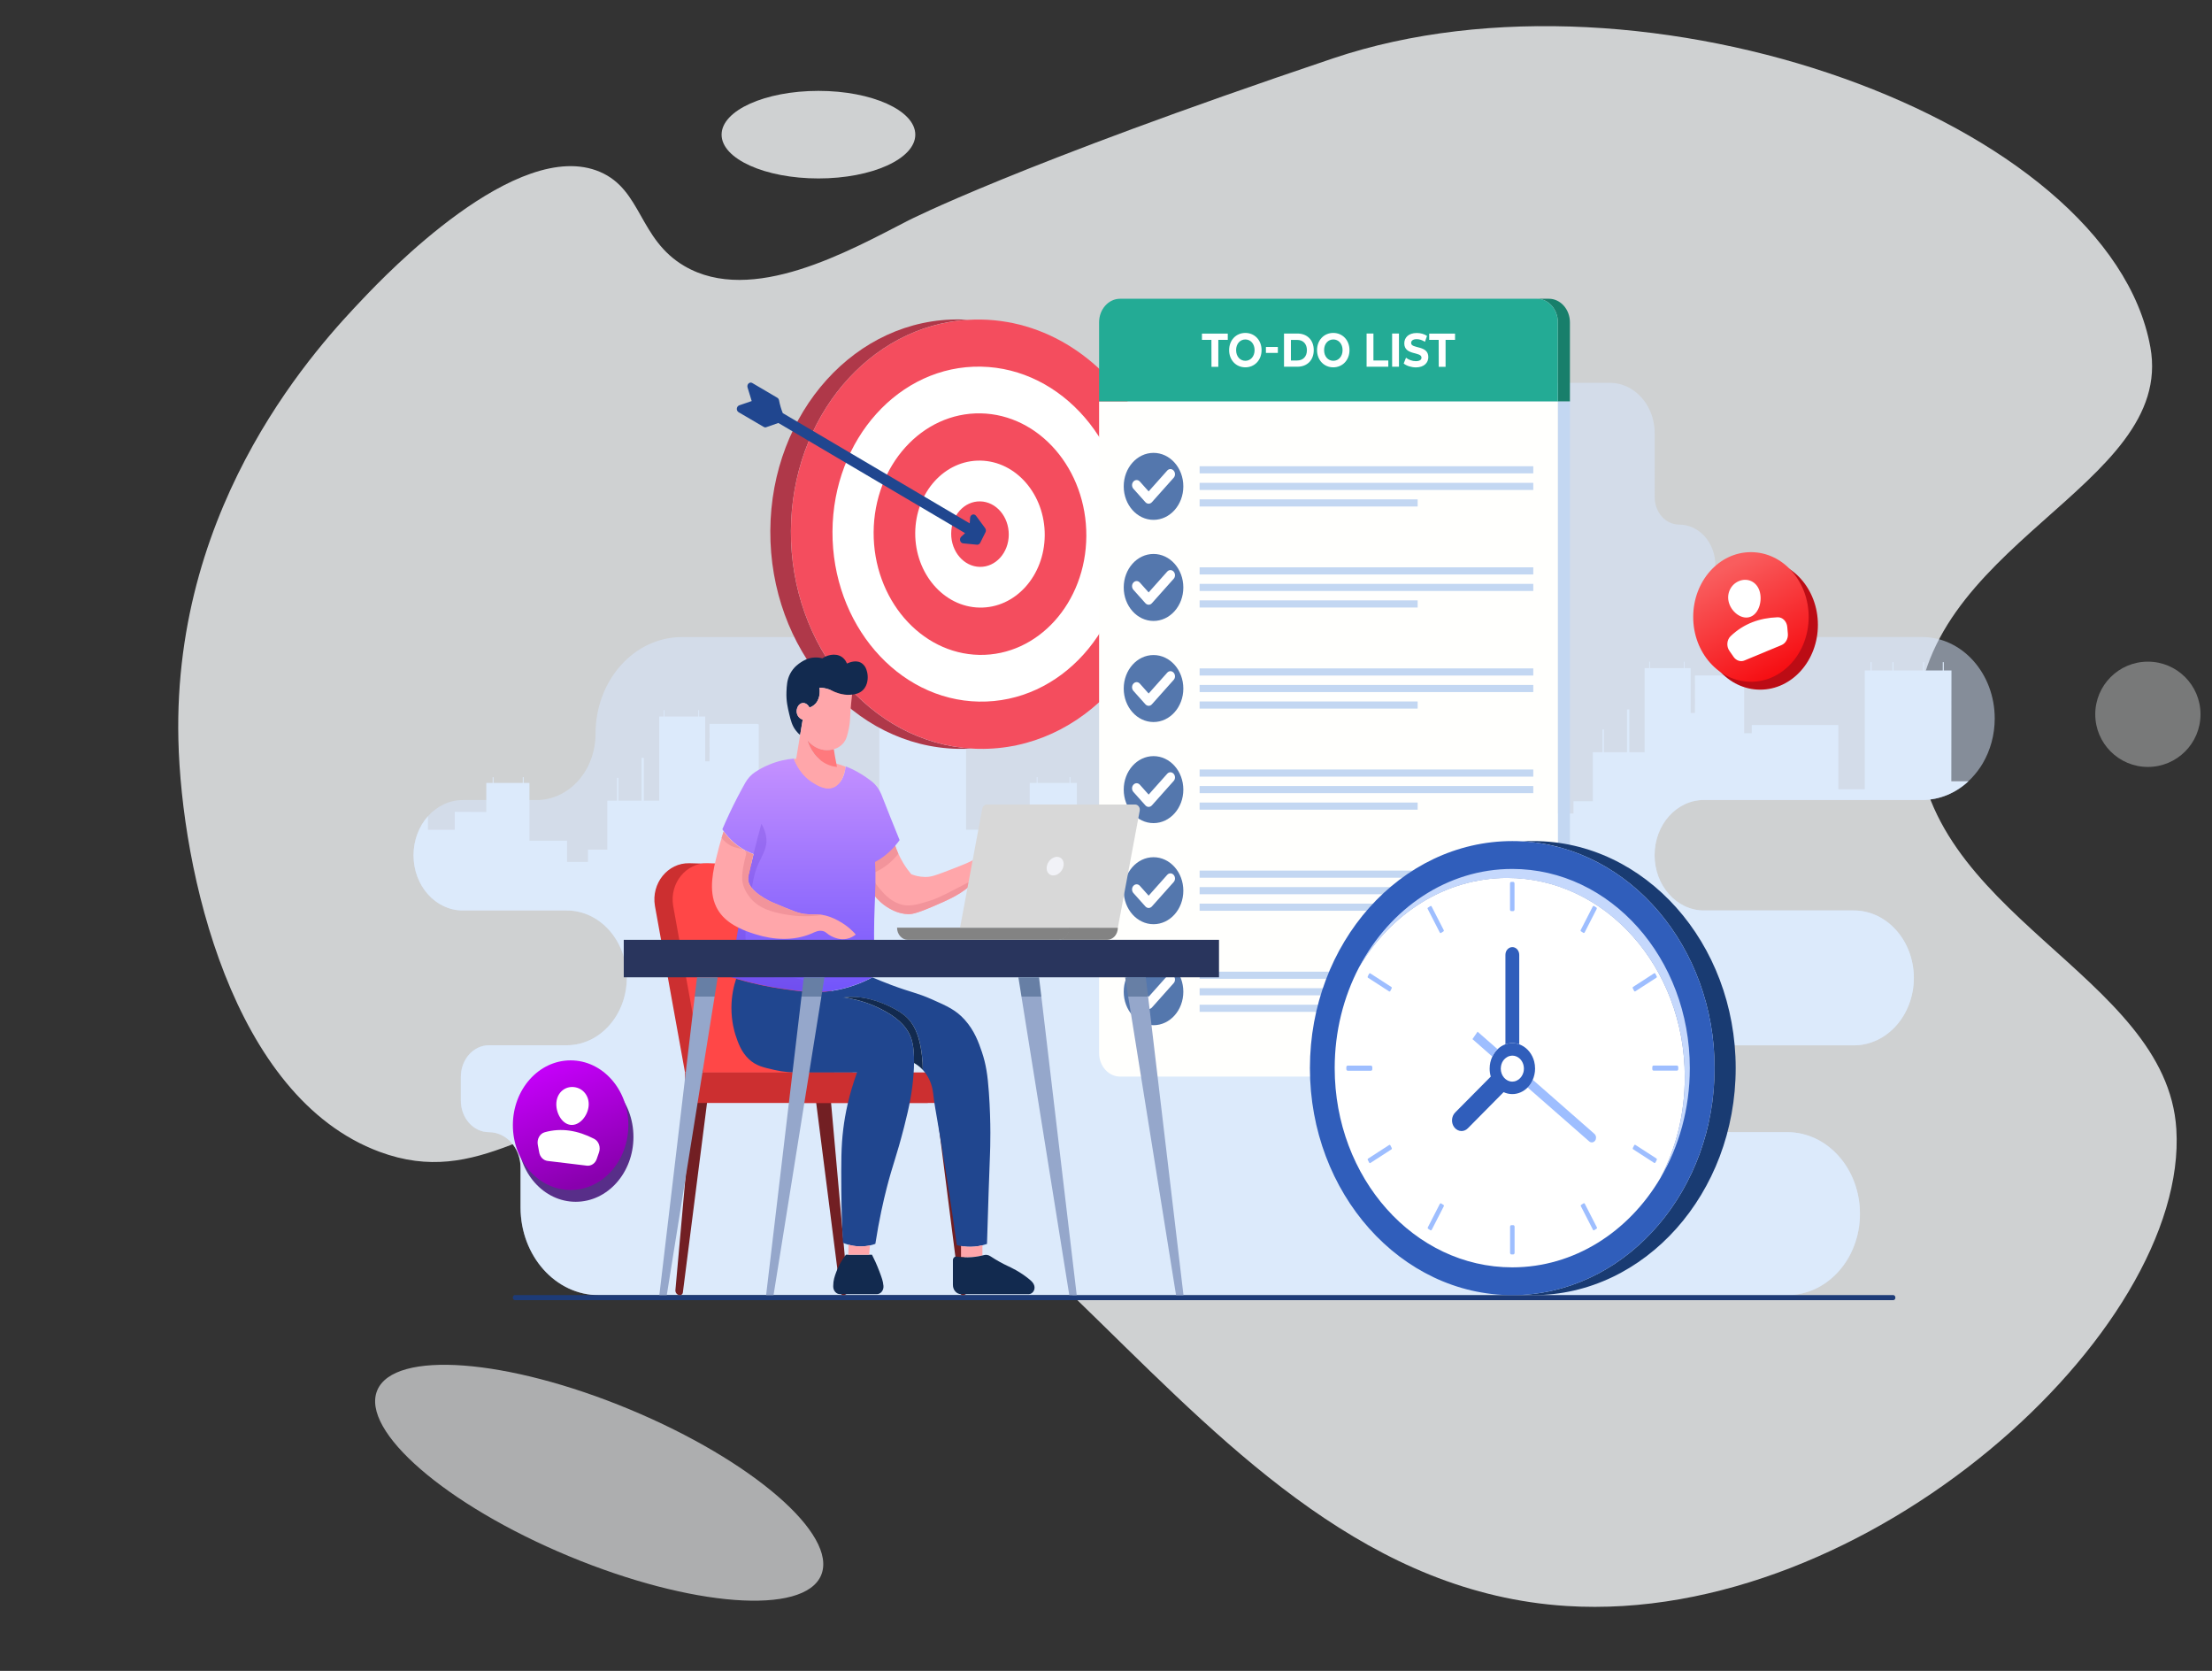 <?xml version="1.0" encoding="utf-8"?>
<!-- Generator: Adobe Illustrator 25.4.1, SVG Export Plug-In . SVG Version: 6.00 Build 0)  -->
<svg version="1.1" id="Layer_1" xmlns="http://www.w3.org/2000/svg" xmlns:xlink="http://www.w3.org/1999/xlink" x="0px" y="0px"
	 viewBox="0 0 2946.2 2224.8" style="enable-background:new 0 0 2946.2 2224.8;" xml:space="preserve">
<rect x="0" y="0" width="2946.2" height="2224.8" fill="#333333" stroke="none"/>
<style type="text/css">
	.st0{fill:#CFD1D2;}
	.st1{display:none;fill:#FFFFFF;}
	.st2{opacity:0.5;fill:#D8E9FF;enable-background:new    ;}
	.st3{fill:#DCEAFB;}
	.st4{fill:#AF3849;}
	.st5{fill:#F44D5E;}
	.st6{fill:#FFFFFF;}
	.st7{fill:#20468F;}
	.st8{fill:#582E89;}
	.st9{fill:url(#SVGID_1_);}
	.st10{fill:#BC0C15;}
	.st11{fill:url(#SVGID_00000083802943560162338850000017849681763996376740_);}
	.st12{fill:#1D3B77;}
	.st13{fill:#187F6B;}
	.st14{fill:#C3D7F2;}
	.st15{fill:#23AB95;}
	.st16{fill:#FFFFFD;}
	.st17{fill:#5477AD;}
	.st18{fill:#721F23;}
	.st19{fill:#CC2F30;}
	.st20{fill:#FF4747;}
	.st21{fill:#122A4F;}
	.st22{fill:#FFA6AA;}
	.st23{fill:#F2949B;}
	.st24{fill:none;stroke:#FF797D;stroke-width:0.949;stroke-miterlimit:10;}
	.st25{fill:none;}
	.st26{fill:url(#SVGID_00000009588897480464036600000016488778037445320080_);}
	.st27{opacity:0.25;fill:#6B3CD3;enable-background:new    ;}
	.st28{fill:#FF797D;}
	.st29{fill:#29355D;}
	.st30{fill:#677FA5;}
	.st31{fill:#95A7CB;}
	.st32{fill:#838383;}
	.st33{fill:#D8D8D8;}
	.st34{fill:#F1F2F7;}
	.st35{fill:#193B72;}
	.st36{fill:#305EBB;}
	.st37{fill:#C5D8FC;}
	.st38{fill:#9EBEFF;}
	.st39{fill:#F47D5F;}
	.st40{display:none;}
	.st41{opacity:0.78;fill:#CFD1D2;}
	.st42{opacity:0.44;fill:#CFD1D2;}
</style>
<g id="Layer_1_00000013884703298843449830000005401790544479370376_">
	<path class="st0" d="M483.8,397.4c28.9-30.4,205.3-215.8,315.4-168.5c55.9,24,51.5,89.6,112.3,125.3c89.9,52.8,219.3-20,298.1-60.5
		c0,0,143-73.6,565.9-216c416-140.1,1033.9,82.5,1088.6,384.5c33.9,186.7-313.8,263.1-311,509.8c2.7,245.2,332.7,324.9,345.6,531.4
		c16.8,268.6-411.2,660.4-812.2,635c-519.4-32.8-735.2-749.5-1209.6-678.2c-161.6,24.3-238.4,122.8-371.5,73.4
		C308.8,1460.7,241.7,1159,237.6,985C230,664.2,428.3,455.8,483.8,397.4z"/>
	<rect x="511.6" y="173.7" class="st1" width="2184.3" height="1781.6"/>
	<g>
		<g>
			<path class="st2" d="M2656.8,956.7c0,22.1-5.9,42.6-16,59.8c-1,1.6-2,3.2-3,4.8c-4.7,7-10.1,13.4-16.1,19
				c-16.8,15.6-38.3,24.9-61.7,24.9h-290.7c-18.1,0-34.5,8.2-46.4,21.5c-11.9,13.3-19.2,31.7-19.2,52c0,40.6,29.4,73.6,65.6,73.6
				h199.6c22.1,0,42.1,10,56.6,26.3c14.5,16.2,23.5,38.7,23.5,63.5c0,49.6-35.8,89.8-80,89.8h-163.6c-14.2,0-27.1,6.5-36.5,16.9
				c-9.4,10.5-15.1,24.9-15.1,40.9c0,31.9,23.1,57.8,51.6,57.8h75c1.4,0,2.8,0,4.1,0.1c0.3,0,0.6,0,0.8,0c1.3,0.1,2.5,0.1,3.8,0.3
				c0.1,0,0.2,0,0.4,0.1c1.4,0.1,2.9,0.3,4.3,0.6c1.5,0.2,2.9,0.5,4.3,0.8h0.1c1.2,0.3,2.4,0.5,3.6,0.9c0.9,0.2,1.8,0.4,2.8,0.8
				c0.7,0.2,1.4,0.4,2.1,0.6c1.6,0.5,3.1,1,4.7,1.6c0.6,0.2,1.3,0.5,1.9,0.8c1.7,0.7,3.4,1.4,5,2.2c1.4,0.6,2.7,1.3,4,2
				c1.3,0.6,2.5,1.3,3.7,2.1c0.6,0.4,1.2,0.7,1.8,1.1c0.7,0.4,1.4,0.9,2.1,1.3c0.4,0.3,0.8,0.5,1.2,0.9c1,0.7,2.1,1.4,3.1,2.2
				c0.2,0.1,0.3,0.2,0.4,0.3c1.1,0.9,2.3,1.8,3.4,2.7c0.3,0.2,0.6,0.5,0.8,0.7c0.9,0.7,1.7,1.5,2.6,2.3c0.5,0.4,1,0.9,1.5,1.4
				c0.5,0.4,0.9,0.9,1.4,1.3c0.6,0.5,1.1,1.1,1.7,1.7c1,1,1.9,2,2.9,3.1c17.5,19.6,28.3,46.8,28.3,76.7c0,1.6,0,3.2-0.1,4.8
				c0,0.3,0,0.5,0,0.8c-0.1,2.7-0.3,5.4-0.6,8.1c0,0.1,0,0.1,0,0.1c-0.1,0.7-0.2,1.3-0.2,2c-0.5,4-1.2,7.9-2.1,11.7
				c-0.1,0.7-0.3,1.3-0.5,2c-0.2,0.9-0.4,1.8-0.7,2.7c-0.2,0.7-0.4,1.4-0.6,2.1c-1.3,4.3-2.8,8.6-4.5,12.7c-0.5,1.2-1.1,2.4-1.6,3.5
				s-1.1,2.3-1.6,3.4c-0.2,0.4-0.4,0.9-0.6,1.2c-0.6,1.1-1.2,2.2-1.8,3.3c0,0,0,0.1,0,0.1c-0.7,1.3-1.5,2.6-2.3,3.8
				c-0.1,0.1-0.2,0.3-0.3,0.4c-1.5,2.4-3.1,4.7-4.8,6.9c-0.9,1.2-1.8,2.3-2.7,3.5c-0.9,1.2-1.9,2.2-2.8,3.3c-1,1.1-2,2.2-3,3.2
				c-4,4.2-8.4,7.9-13,11.3c-0.2,0.1-0.3,0.2-0.5,0.4c-0.9,0.7-1.9,1.3-2.8,1.9c-1.4,0.9-2.8,1.8-4.3,2.7c-1,0.6-2,1.2-3.1,1.8
				c-1.4,0.7-2.8,1.5-4.3,2.2c-1.1,0.5-2.2,1-3.4,1.5c-1.2,0.5-2.3,1-3.5,1.4c-0.5,0.2-1,0.4-1.5,0.5c-2.6,0.9-5.3,1.8-8.1,2.4
				c-1.1,0.3-2.1,0.5-3.2,0.8c0,0-0.1,0-0.2,0c-1.4,0.3-2.9,0.6-4.3,0.8c-1.4,0.2-2.8,0.4-4.3,0.6c-0.1,0-0.3,0-0.5,0.1
				c-1.2,0.1-2.5,0.2-3.8,0.3c-0.3,0-0.6,0-0.8,0c-1.4,0.1-2.8,0.1-4.1,0.1H797.3c-57.5,0-104.1-52.3-104.1-116.8v-53
				c0-13-4.7-24.8-12.3-33.4c-7.6-8.5-18.2-13.8-29.8-13.8c-20.7,0-37.4-18.8-37.4-42v-31.7c0-23.2,16.8-42,37.4-42h103.5
				c22.1,0,42.1-10,56.6-26.3c14.5-16.2,23.5-38.7,23.5-63.4c0-49.6-35.8-89.8-80-89.8H616.4c-18.1,0-34.5-8.2-46.4-21.5
				c-11.9-13.3-19.2-31.7-19.2-52c0-20.3,7.4-38.7,19.2-52c11.9-13.3,28.2-21.5,46.3-21.5h98.2c21.8,0,41.4-9.9,55.7-25.8
				c14.2-16,23-38.1,23-62.5c0-71.1,51.4-128.7,114.8-128.7h367.6c18.4,0,35.1-8.4,47.2-21.9c12.1-13.5,19.5-32.3,19.5-52.9
				c0-41.3-29.9-74.8-66.7-74.8h-134c-23.2,0-44.3-10.6-59.6-27.7c-15.2-17.1-24.7-40.7-24.7-66.8c0-52.2,37.7-94.5,84.3-94.5
				h1002.6c0.7,0,1.4,0,2.1,0.1c11.4,0.4,22.1,4.5,31,11.2c16,12,26.6,32.5,26.6,55.8V662c0,10.1,3.7,19.2,9.5,25.8
				c5.9,6.6,14.1,10.7,23.1,10.7c13.3,0,25.4,6.1,34.1,15.8c8.7,9.8,14.1,23.3,14.1,38.3c0,51.7,36.6,93.8,82.3,95.5
				c0.9,0,1.9,0.1,2.9,0.1h190C2613.5,848.2,2656.8,896.8,2656.8,956.7z"/>
			<path class="st3" d="M2599,1040.3h22.8c-16.8,15.6-38.3,24.9-61.7,24.9h-290.7c-18.1,0-34.5,8.2-46.4,21.5
				c-11.9,13.3-19.2,31.7-19.2,52c0,40.6,29.4,73.6,65.6,73.6h199.6c22.1,0,42.1,10,56.6,26.3c14.5,16.2,23.5,38.7,23.5,63.5
				c0,49.6-35.8,89.8-80,89.8h-163.6c-14.2,0-27.1,6.5-36.4,16.9c-9.4,10.5-15.1,24.9-15.1,40.9c0,31.9,23.1,57.8,51.6,57.8h75
				c26.7,0,50.9,12.1,68.4,31.8c17.5,19.6,28.3,46.8,28.3,76.7c0,59.9-43.3,108.5-96.8,108.5h-1583c-57.5,0-104.1-52.3-104.1-116.8
				v-53c0-13-4.7-24.8-12.3-33.4c-7.6-8.5-18.2-13.8-29.8-13.8c-20.7,0-37.4-18.8-37.4-42v-31.7c0-23.2,16.8-42,37.4-42h103.5
				c22.1,0,42.1-10,56.6-26.3c14.5-16.2,23.5-38.7,23.5-63.4c0-49.6-35.8-89.8-80-89.8H616.4c-18.1,0-34.5-8.2-46.4-21.5
				c-11.9-13.3-19.2-31.7-19.2-52s7.4-38.7,19.2-52v18.1h35.7V1081l42,0.2v-38.7h8.5v-7.6h1.1v7.6h32.5v0h6.5v-7.7h1.1v7.7h7.8v76.9
				h50.1v28.3h27.8v-16.4h25.8v-65.2h12.9v-30.4h1.9v30.4h30.8v-57h3v57H878v-0.8h0v-7.3h0v-6.9h0v-11.4h0v-7.3h0v-11.4h0v-7.3h0
				v-11.4h0v-7.9h0v-11.4h0v-10h0v-11.4h0v-7.6h6.1v-8.5h1v8.5h45v-8.5h1v8.5h8.2v59.7l5.8,0v0h-0.1v-11.4h0.1v-7.9h-0.1v-11.4h0.1
				v-7.8h-0.1v-11.4h0.1v0h54.6v0h9.4c0.5,0.3,1,0.6,1.5,0.9v76.1h10.1v-11H1136v85.5h35.2V957.2h7.7v-11h1.4v11h27.8v-11h1.4v11
				h39.4v-11h1.4v11h24.8v-11h1.4v11h10.2v147.6h38.9V1081l45.9,0.2v-38.7h9.3v-7.6h1.2v7.6h35.4v0h7.1v-7.7h1.2v7.7h8.6v76.9h54.6
				v28.3h30.4v-16.4h28.2V1066h14.1v-30.4h2.1v30.4h33.7v-57h3.3v57h38.4V965.3h105.6v85.5h32.3V892.7h7v-11h1.2v11h25.5v-11h1.3v11
				h36.1v-11h1.3v11h22.7v-11h1.2v11h9.3v147.6h35.7v-23.9l42,0.2V978h8.5v-7.6h1.1v7.6h32.5v0h6.5v-7.7h1.1v7.7h7.8v76.9h50.1v28.3
				h27.8v-16.4h25.8v-65.2h12.9v-30.4h1.9v30.4h30.8v-57h3v57h20.4v-0.8h0v-7.3h0v-6.9h0v-11.4h0v-7.3h0v-11.4h0v-7.3h0v-11.4h0V930
				h0v-11.4h0v-10h0v-11.4h0v-7.6h6.1v-8.5h1v8.5h45.1v-8.5h0.9v8.5h8.2v59.7l5.8,0v0h-0.1v-11.4h0.1V930h-0.1v-11.4h0.1v-7.8h-0.1
				v-11.4h0.1v0h54.6v0h9.4c0.5,0.3,1,0.6,1.5,0.9v76h10.1v-10.9h115.3v85.5h35.2V892.7h7.7v-11h1.4v11h27.8v-11h1.4v11h39.4v-11
				h1.4v11h24.8v-11h1.4v11h10.2L2599,1040.3L2599,1040.3z"/>
		</g>
		<g>
			<path class="st4" d="M1026,706.6c-0.9,157.9,111.1,287.9,250.2,290.5c6.1,0.1,12.1,0,18.1-0.4c-134.8-8-241.8-135.8-240.9-290.1
				c0.9-150.9,104.7-272.7,235.4-280.8c-3.1-0.2-6.2-0.4-9.3-0.4C1140.5,422.8,1026.9,548.7,1026,706.6z"/>
			<g>
				<path class="st5" d="M1053.5,706.6c-0.9,154.3,106.1,282.1,240.9,290.1c3.1,0.2,6.2,0.4,9.3,0.4
					c139.1,2.5,252.6-123.3,253.5-281.2c0.3-46.5-9.3-90.6-26.4-129.7c-2-4.5-4-8.9-6.1-13.2c-43-86.5-124.1-145.8-217.6-147.5
					c-6.1-0.1-12.1,0-18.1,0.4C1158.1,433.9,1054.3,555.7,1053.5,706.6z"/>
				<path class="st6" d="M1108.8,707.6c-0.7,123.1,86.7,224.6,195.1,226.6c108.5,2,197-96.2,197.7-219.4
					c0.7-123.1-86.7-224.6-195.1-226.6C1198.1,486.2,1109.5,584.5,1108.8,707.6z"/>
				<path class="st5" d="M1163.6,708.6c-0.5,88.8,62.5,161.9,140.7,163.4c78.2,1.4,142.1-69.4,142.6-158.2
					c0.5-88.8-62.5-161.9-140.7-163.4C1228,549,1164.2,619.8,1163.6,708.6z"/>
				<path class="st6" d="M1219,709.6c-0.3,54,38,98.6,85.7,99.4c47.6,0.9,86.5-42.2,86.8-96.3s-38-98.6-85.7-99.4
					C1258.2,612.5,1219.4,655.6,1219,709.6z"/>
				<path class="st5" d="M1266.9,710.5c-0.1,24.1,16.9,43.9,38.1,44.3c21.2,0.4,38.5-18.8,38.6-42.9c0.1-24.1-16.9-43.9-38.1-44.3
					C1284.3,667.2,1267,686.4,1266.9,710.5z"/>
			</g>
			<path class="st7" d="M1312.1,703.2l-12.1-16.4c-1.2-1.6-3.1-2.2-4.8-1.6c-1.7,0.6-3,2.3-3.1,4.4l-0.5,7.3l-249-146.8
				c-2.1-5.2-3.8-10.9-5-17.1c-0.3-1.5-1.1-2.7-2.3-3.4L1002,510c-1.6-1-3.6-0.7-5,0.6c-1.4,1.3-1.9,3.5-1.3,5.4l5.5,18l-16.6,5.7
				c-1.7,0.6-3,2.3-3.2,4.3c-0.2,2,0.8,4,2.4,4.9l33.5,19.6c1.2,0.7,2.5,0.8,3.7,0.2l15.7-5.5l248.7,146.7l-5.1,4.7
				c-1.4,1.3-2,3.4-1.4,5.4c0.5,2,2.1,3.3,3.9,3.5l18.5,1.8c0.1,0,0.3,0,0.4,0c1.6,0,3.1-1,3.9-2.6l7-14
				C1313.5,707,1313.3,704.8,1312.1,703.2z"/>
		</g>
		<g>
			<ellipse class="st8" cx="766.8" cy="1513.9" rx="76.9" ry="86.3"/>
			<g>
				<g>
					<g>
						
							<linearGradient id="SVGID_1_" gradientUnits="userSpaceOnUse" x1="724.338" y1="943.967" x2="788.696" y2="782.325" gradientTransform="matrix(1 0 0 -1 0 2352.64)">
							<stop  offset="0" style="stop-color:#C900FF"/>
							<stop  offset="1" style="stop-color:#8900AE"/>
						</linearGradient>
						<ellipse class="st9" cx="760" cy="1498.2" rx="76.9" ry="86.3"/>
						<g>
							<path class="st6" d="M741.1,1467.6c-1.3,13.3,6.9,28.8,18.8,30.2c11.8,1.4,22.8-11.7,24.1-25c1.3-13.3-7.4-23.9-19.3-25.3
								C752.9,1446.1,742.4,1454.3,741.1,1467.6z"/>
							<path class="st6" d="M781.6,1552.1l-52.3-6.3c-5.5-0.7-10-5.2-11.1-11.3l-1.9-10.2c-1.4-7.5,2.7-14.9,9.3-16.7
								c22.1-6.2,44-2.4,65.8,8.8c6.1,3.1,8.9,11.1,6.4,18.1l-3,8.7C792.8,1549.1,787.3,1552.8,781.6,1552.1z"/>
						</g>
					</g>
				</g>
			</g>
		</g>
		<g>
			<ellipse class="st10" cx="2344.4" cy="832" rx="76.9" ry="86.3"/>
			<g>
				<g>
					<g>
						
							<linearGradient id="SVGID_00000101789120784248007400000009767585181230406074_" gradientUnits="userSpaceOnUse" x1="2379.008" y1="1445.951" x2="2296.613" y2="1595.713" gradientTransform="matrix(1 0 0 -1 0 2352.64)">
							<stop  offset="0" style="stop-color:#F6070C"/>
							<stop  offset="1" style="stop-color:#F95D5E"/>
						</linearGradient>
						
							<ellipse style="fill:url(#SVGID_00000101789120784248007400000009767585181230406074_);" cx="2332.1" cy="821.5" rx="76.9" ry="86.3"/>
						<g>
							<path class="st6" d="M2303.1,803.5c4.1,12.5,17.7,22.3,28.8,17.6c11.2-4.6,15.7-21.9,11.6-34.4s-16.1-17.6-27.3-13
								C2305,778.3,2298.9,791,2303.1,803.5z"/>
							<path class="st6" d="M2372.9,858.9l-49.3,20.5c-5.2,2.2-11,0.3-14.5-4.6l-5.7-8.2c-4.2-6-3.5-14.7,1.7-19.6
								c17.4-16.6,38.5-24.2,62.4-25.1c6.7-0.3,12.4,5.5,13,13l0.8,9.3C2381.7,850.6,2378.3,856.6,2372.9,858.9z"/>
						</g>
					</g>
				</g>
			</g>
		</g>
		<path class="st12" d="M2521.6,1731.2H686c-1.7,0-3-1.5-3-3.4c0-1.9,1.3-3.4,3-3.4h1835.5c1.7,0,3,1.5,3,3.4
			C2524.6,1729.7,2523.2,1731.2,2521.6,1731.2z"/>
		<g>
			<path class="st13" d="M2091,429.2v105.4h-16V429.2c0-17.3-12.5-31.4-28-31.4h16C2078.4,397.8,2091,411.9,2091,429.2z"/>
			<path class="st14" d="M2091,534.7v867.4c0,17.3-12.5,31.4-28,31.4h-16c15.5,0,28-14.1,28-31.4V534.7H2091z"/>
			<path class="st15" d="M2074.9,429.2v105.4h-611V429.2c0-17.3,12.5-31.4,28-31.4h555C2062.4,397.8,2074.9,411.9,2074.9,429.2z"/>
			<path class="st16" d="M2074.9,534.7v867.4c0,17.3-12.5,31.4-28,31.4h-555c-15.5,0-28-14.1-28-31.4V534.7H2074.9z"/>
			<g>
				<g>
					<g>
						<ellipse class="st17" cx="1536.4" cy="647.6" rx="39.7" ry="44.6"/>
						<g>
							<g>
								<path class="st6" d="M1529.9,670.7c-1.5,0-3.1-0.7-4.3-2l-16-17.9c-2.4-2.7-2.4-7,0-9.6c2.4-2.7,6.2-2.7,8.6,0l11.7,13.1
									l24.7-27.7c2.4-2.7,6.2-2.7,8.6,0c2.4,2.7,2.4,7,0,9.6l-29,32.5C1533,670,1531.4,670.7,1529.9,670.7z"/>
							</g>
						</g>
					</g>
					<g>
						<rect x="1597.8" y="620.8" class="st14" width="444.4" height="9.5"/>
						<rect x="1597.8" y="642.9" class="st14" width="444.4" height="9.5"/>
						<rect x="1597.8" y="664.9" class="st14" width="290.4" height="9.5"/>
					</g>
				</g>
				<g>
					<g>
						<ellipse class="st17" cx="1536.4" cy="782.2" rx="39.7" ry="44.6"/>
						<g>
							<g>
								<path class="st6" d="M1529.9,805.2c-1.5,0-3.1-0.7-4.3-2l-16-17.9c-2.4-2.7-2.4-7,0-9.6c2.4-2.7,6.2-2.7,8.6,0l11.7,13.1
									l24.7-27.7c2.4-2.7,6.2-2.7,8.6,0c2.4,2.7,2.4,7,0,9.6l-29,32.5C1533,804.6,1531.4,805.2,1529.9,805.2z"/>
							</g>
						</g>
					</g>
					<g>
						<rect x="1597.8" y="755.4" class="st14" width="444.4" height="9.5"/>
						<rect x="1597.8" y="777.4" class="st14" width="444.4" height="9.5"/>
						<rect x="1597.8" y="799.4" class="st14" width="290.4" height="9.5"/>
					</g>
				</g>
				<g>
					<g>
						<ellipse class="st17" cx="1536.4" cy="916.8" rx="39.7" ry="44.6"/>
						<g>
							<g>
								<path class="st6" d="M1529.9,939.8c-1.5,0-3.1-0.7-4.3-2l-16-17.9c-2.4-2.7-2.4-7,0-9.6c2.4-2.7,6.2-2.7,8.6,0l11.7,13.1
									l24.7-27.7c2.4-2.7,6.2-2.7,8.6,0c2.4,2.7,2.4,7,0,9.6l-29,32.5C1533,939.2,1531.4,939.8,1529.9,939.8z"/>
							</g>
						</g>
					</g>
					<g>
						<rect x="1597.8" y="890" class="st14" width="444.4" height="9.5"/>
						<rect x="1597.8" y="912" class="st14" width="444.4" height="9.5"/>
						<rect x="1597.8" y="934" class="st14" width="290.4" height="9.5"/>
					</g>
				</g>
				<g>
					<g>
						<ellipse class="st17" cx="1536.4" cy="1051.4" rx="39.7" ry="44.6"/>
						<g>
							<g>
								<path class="st6" d="M1529.9,1074.4c-1.5,0-3.1-0.7-4.3-2l-16-17.9c-2.4-2.7-2.4-7,0-9.6c2.4-2.7,6.2-2.7,8.6,0l11.7,13.1
									l24.7-27.7c2.4-2.7,6.2-2.7,8.6,0c2.4,2.7,2.4,7,0,9.6l-29,32.5C1533,1073.7,1531.4,1074.4,1529.9,1074.4z"/>
							</g>
						</g>
					</g>
					<g>
						<rect x="1597.8" y="1024.6" class="st14" width="444.4" height="9.5"/>
						<rect x="1597.8" y="1046.6" class="st14" width="444.4" height="9.5"/>
						<rect x="1597.8" y="1068.6" class="st14" width="290.4" height="9.5"/>
					</g>
				</g>
				<g>
					<g>
						<ellipse class="st17" cx="1536.4" cy="1186" rx="39.7" ry="44.6"/>
						<g>
							<g>
								<path class="st6" d="M1529.9,1209c-1.5,0-3.1-0.7-4.3-2l-16-17.9c-2.4-2.7-2.4-7,0-9.6c2.4-2.7,6.2-2.7,8.6,0l11.7,13.1
									l24.7-27.7c2.4-2.7,6.2-2.7,8.6,0c2.4,2.7,2.4,7,0,9.6l-29,32.5C1533,1208.3,1531.4,1209,1529.9,1209z"/>
							</g>
						</g>
					</g>
					<g>
						<rect x="1597.8" y="1159.2" class="st14" width="444.4" height="9.5"/>
						<rect x="1597.8" y="1181.2" class="st14" width="444.4" height="9.5"/>
						<rect x="1597.8" y="1203.2" class="st14" width="290.4" height="9.5"/>
					</g>
				</g>
				<g>
					<g>
						<ellipse class="st17" cx="1536.4" cy="1320.5" rx="39.7" ry="44.6"/>
						<g>
							<g>
								<path class="st6" d="M1529.9,1343.6c-1.5,0-3.1-0.7-4.3-2l-16-17.9c-2.4-2.7-2.4-7,0-9.6c2.4-2.7,6.2-2.7,8.6,0l11.7,13.1
									l24.7-27.7c2.4-2.7,6.2-2.7,8.6,0c2.4,2.7,2.4,7,0,9.6l-29,32.5C1533,1342.9,1531.4,1343.6,1529.9,1343.6z"/>
							</g>
						</g>
					</g>
					<g>
						<rect x="1597.8" y="1293.8" class="st14" width="444.4" height="9.5"/>
						<rect x="1597.8" y="1315.8" class="st14" width="444.4" height="9.5"/>
						<rect x="1597.8" y="1337.8" class="st14" width="290.4" height="9.5"/>
					</g>
				</g>
			</g>
			<g>
				<g>
					<path class="st6" d="M1613.5,452.5h-12.6v-8.3h34.4v8.3h-12.6v35.9h-9.1L1613.5,452.5L1613.5,452.5z"/>
					<path class="st6" d="M1637.1,466.2c0-13.1,9.1-22.9,21.6-22.9c12.4,0,21.6,9.7,21.6,22.9s-9.2,22.9-21.6,22.9
						C1646.2,489.1,1637.1,479.4,1637.1,466.2z M1671,466.2c0-8.4-5.3-14.2-12.3-14.2s-12.3,5.7-12.3,14.2s5.3,14.2,12.3,14.2
						S1671,474.6,1671,466.2z"/>
					<path class="st6" d="M1686.1,462h15.9v7.9h-15.9V462z"/>
					<path class="st6" d="M1710.2,444.1h17.9c12.9,0,21.7,8.7,21.7,22.1c0,13.4-8.8,22.1-21.7,22.1h-17.9V444.1z M1727.7,480
						c7.8,0,13-5.2,13-13.7c0-8.5-5.1-13.7-13-13.7h-8.3V480L1727.7,480L1727.7,480z"/>
					<path class="st6" d="M1754.2,466.2c0-13.1,9.1-22.9,21.6-22.9c12.4,0,21.6,9.7,21.6,22.9s-9.2,22.9-21.6,22.9
						C1763.4,489.1,1754.2,479.4,1754.2,466.2z M1788.2,466.2c0-8.4-5.3-14.2-12.3-14.2s-12.3,5.7-12.3,14.2s5.3,14.2,12.3,14.2
						S1788.2,474.6,1788.2,466.2z"/>
					<path class="st6" d="M1820.2,444.1h9.1V480h19.8v8.3h-28.9L1820.2,444.1L1820.2,444.1z"/>
					<path class="st6" d="M1854.2,444.1h9.1v44.2h-9.1V444.1z"/>
					<path class="st6" d="M1869.6,484l3.1-7.7c3.3,2.7,8.3,4.6,13,4.6c5.4,0,7.6-2,7.6-4.7c0-8.3-22.9-2.6-22.9-19
						c0-7.5,5.4-13.8,16.6-13.8c5,0,10,1.3,13.7,3.9l-2.8,7.8c-3.7-2.3-7.4-3.5-10.9-3.5c-5.4,0-7.5,2.3-7.5,5.1
						c0,8.1,22.9,2.5,22.9,18.8c0,7.4-5.5,13.7-16.7,13.7C1879.4,489.1,1873.1,487,1869.6,484z"/>
					<path class="st6" d="M1916.2,452.5h-12.6v-8.3h34.4v8.3h-12.6v35.9h-9.1L1916.2,452.5L1916.2,452.5z"/>
				</g>
			</g>
		</g>
		<g>
			<g>
				<g>
					<g>
						<path class="st18" d="M1123.1,1724.5l0.4,0c3.4-0.1,6-3.2,5.7-6.7l-22.6-252.8l-19.7,2l32.4,254.2
							C1119.6,1723.1,1121.2,1724.5,1123.1,1724.5z"/>
					</g>
				</g>
				<g>
					<g>
						<path class="st18" d="M905.7,1724.5l-0.4,0c-3.4-0.1-6-3.2-5.7-6.7l22.6-252.8l19.7,2l-32.4,254.2
							C909.2,1723.1,907.6,1724.5,905.7,1724.5z"/>
					</g>
				</g>
				<g>
					<g>
						<path class="st18" d="M1282.4,1724.5l0.4,0c3.4-0.1,6-3.2,5.7-6.7l-22.6-252.8l-19.7,2l32.4,254.2
							C1278.8,1723.1,1280.5,1724.5,1282.4,1724.5z"/>
					</g>
				</g>
				<path class="st19" d="M912.4,1428.1l-40.1-221.9c-5.1-30,17.1-57.5,45.9-56.8l77.3,2c26.7,0.7,49.8,20.7,57.3,49.4l58.6,227.3
					L912.4,1428.1L912.4,1428.1z"/>
				<path class="st20" d="M936.7,1428.1l-40.1-221.9c-5.1-30,17.1-57.5,45.9-56.8l77.3,2c26.7,0.7,49.8,20.7,57.3,49.4l58.6,227.3
					L936.7,1428.1L936.7,1428.1z"/>
				<path class="st19" d="M917.9,1468.6H1235c3,0,5.5-2.8,5.5-6.2v-28c0-3.4-2.5-6.2-5.5-6.2H912.4v34.3
					C912.4,1465.8,914.9,1468.6,917.9,1468.6z"/>
				<path class="st19" d="M1062.5,1468.6h204c2.4,0,4.4-2.3,4.4-5v-30.5c0-2.8-2-5-4.4-5h-204c-2.4,0-4.4,2.3-4.4,5v30.5
					C1058.1,1466.4,1060.1,1468.6,1062.5,1468.6z"/>
			</g>
			<g>
				<path class="st21" d="M1151.4,916.5c-4.7,6.4-11.5,7.8-16.5,8.4c-0.7,0.1-1.4,0.1-2.1,0.2c-11.1,1-21.6-3.9-22.9-4.6
					c-1.8-0.9-4.9-2.6-9.6-3.7c-3.7-0.9-6.8-1.1-8.9-1.1c0.2,1.3,2.1,12.8-4.9,20.9c-3,3.4-6.3,4.9-8.4,5.5c-1.9-4.1-5.7-6.5-9.3-6
					c-4.9,0.7-8.1,6.5-7.7,11.8c0.3,4.8,3.5,8.9,8,10.3c-1.1,6.8-2.3,13.7-3.4,20.5c-1.8-1.5-3.8-3.5-5.7-6
					c-5-6.5-6.7-13.1-8.9-22.3c-1.9-8.1-4.1-17.1-3.6-29.3c0.4-8.5,0.7-15.8,4.8-23.8c4.7-9.1,11.6-13.6,14.8-15.7
					c2.8-1.8,8.9-5.6,17.5-6.1c4.2-0.3,7.8,0.3,10.7,1.1c0.3-0.2,0.5-0.4,0.8-0.5c7.8-5.1,20.4-7,28,1.1c1.9,2,3.1,4.2,4,6.3
					c3.7-1.7,13.3-5.6,20.6,0.3c5.2,4.2,6.3,11.1,6.7,13.5C1155.6,898.7,1157.1,908.6,1151.4,916.5z"/>
				<path class="st22" d="M1134.9,924.9c-1,8-1.5,14.7-1.9,19.5c-0.9,12.5-0.7,17.2-2.2,24.6c-2,9.4-3.2,15.6-8,21
					c-3.7,4.2-8.2,6.5-12.3,7.6c-5.3,1.5-10,1.2-11.4,1.1c-13.5-0.9-21.9-10.7-23.9-13.1c1,3.3,6.9,22.2,24.7,31.3
					c5.3,2.7,10.4,3.9,14.8,4.3c3,14.7,6.6,28.3,10.4,40.7l-71.9-7.8c4.2-25.1,8.3-50.2,12.5-75.4c1.1-6.8,2.3-13.7,3.4-20.5
					c-4.5-1.3-7.7-5.5-8-10.3c-0.4-5.2,2.8-11.1,7.7-11.8c3.6-0.5,7.3,1.9,9.3,6c2.1-0.7,5.4-2.1,8.4-5.5c7-8.1,5.1-19.6,4.9-20.9
					c2.1,0,5.2,0.2,8.9,1.1c4.7,1.2,7.8,2.8,9.6,3.7c1.3,0.6,11.8,5.6,22.9,4.6C1133.5,925,1134.1,924.9,1134.9,924.9z"/>
				<g>
					<g>
						<path class="st22" d="M1366.2,1114.6c0,2.3-0.3,5.3-2.1,7.4c-2.5,2.8-6,1.6-14.7,1.8c-10.7,0.3-14.6,2.5-16.5,3.7
							c-2.8,1.8-5.9,4.8-5.4,6.2c1,2.5,13.5-2.9,15.5,0.9c0.9,1.8-0.8,4.6-1.6,6c-2.3,3.9-5.7,5.7-9.3,7.4
							c-10.2,4.8-11.7,3.6-16.1,6.5c-4.6,3-5.1,5.7-10.3,12c-5,6.1-9.2,9.4-17.1,15.7c-13.4,10.6-25.7,16-46.6,25
							c-22.7,9.7-28.4,10.1-32.4,10c-12.3-0.4-21.4-5.5-25.6-7.9c-8.7-5-15.3-11.6-20.2-17.9c0-1.4,0.1-2.9,0.1-4.3
							c0.2-14.1,0.3-28.1,0.3-41.9c7.3-3.6,15.3-9,22.7-17.1c1.6-1.7,3-3.4,4.3-5.1c2.5,7.8,6.3,17,12,26.4
							c3.5,5.7,7.1,10.6,10.5,14.6c4.2,1.7,10.5,3.6,18.2,3.7c7.5,0.1,12.7-1.6,26.2-6.7c24.6-9.4,37-14.1,42.3-18.9
							c3.7-3.4,7.2-7.5,16.5-15.8c8.9-7.9,11.5-9.5,13.4-10.4c9.2-4.7,17.6-4.5,21-4.4C1357.7,1111.8,1362.9,1113.3,1366.2,1114.6z"
							/>
						<path class="st23" d="M1306.4,1165.8c-0.2,0.2-0.4,0.5-0.6,0.7c-5,6.1-9.2,9.4-17.2,15.7c-13.4,10.6-25.7,16-46.6,25
							c-22.7,9.7-28.4,10.1-32.4,10c-12.3-0.4-21.4-5.5-25.6-7.9c-8.7-5.1-15.3-11.6-20.2-17.9c0-1.4,0.1-2.8,0.1-4.3
							c0.1-4.7,0.1-9.4,0.1-14.1c1.9,3,4.2,6.2,6.8,9.3c5.1,6.2,14.1,17,27.7,21.5c12.1,3.9,21.8,1,37.7-3.7
							c8.9-2.6,16.4-5.8,41.2-18.8C1285.3,1177.3,1295,1172.1,1306.4,1165.8z"/>
						<path class="st23" d="M1196.5,1136.8C1196.5,1136.8,1196.6,1136.8,1196.5,1136.8c-3.5,4.4-7.8,9-13.1,13.4
							c-6.5,5.4-13.1,9.2-19.2,11.8c0-5.6,0.1-11.2,0.1-16.8c7.3-3.6,15.3-9,22.7-17.1c1.6-1.7,3-3.4,4.3-5.1
							C1192.6,1127.3,1194.4,1131.9,1196.5,1136.8z"/>
					</g>
					<path class="st24" d="M1158,1083c4.6,25.4,6.7,47.3,7.5,64.7"/>
					<path class="st7" d="M974.2,1341.4c-0.1,19.1,4.3,33.1,5.4,36.6c3.4,10.2,7.5,22.7,18.1,32.5c9.4,8.7,19.1,10.8,34,14.2
						c12.7,2.9,23.6,3.4,31.2,3.3h78.6c-11.1,30.4-16,56.3-18.3,75c-3,24.1-2.8,44.8-2.6,82.5c0.2,28.8,1.2,52.7,2.2,69.3
						c2,0.9,4.5,1.8,7.4,2.6c3.9,1.1,8.6,2,14,2.2c5.5,0.2,10.4-0.4,14.5-1.3c2.8-0.6,5.3-1.4,7.2-2.1c5-32.4,10.9-58,15.2-74.7
						c8.2-31.9,12.7-40.4,23.1-81c7.3-28.5,11-47.8,12.6-70.8c0.4-5.2,0.6-10,0.6-14.2c0.4-23.5-3.4-33.6-7.1-40.4
						c-8.7-15.9-24.6-25.4-39.4-32.7c-7.7-3.8-15.8-7-24-9.3c-4.1-1.2-8.2-2.2-12.4-3c-3.6-0.7-8.4-2.3-12-1.8
						c23.5-3.5,48.2,3.9,69.4,15.3c8.2,4.4,16.1,10,21.9,18c8.8,12.3,12.4,28.4,14.2,43.8c0.7,6.4,1.2,12.8,1.2,19.3
						c1.3,1.5,2.7,3.1,3.9,4.8c6.8,9.5,9,19.6,9.8,26.3c0.7,6.7,1.6,13.3,2.8,19.9c5.7,32.5,11.2,65.6,16.4,99.3
						c4.4,27.9,8.5,55.6,12.3,82.9c1.7,0.4,3.6,0.9,5.6,1.2c5,0.9,11.1,1.4,17.9,0.8c3.9-0.3,7.5-1,10.6-1.8
						c2.2-0.6,4.2-1.2,6.1-1.8c1.6-54.3,3-93.8,4-119.8c0.3-7.6,1.5-40.1-1.5-82.1c-1.6-22.4-3.7-37.2-9.4-54
						c-4.2-12.3-9.8-28.2-22.8-42.6c-11.6-12.9-23-18-43.8-27.2c-19.9-8.8-26.7-8.9-54-19.1c-9.8-3.7-18.3-7.2-25.1-10.1
						c-12.6,6.7-31.2,14.7-54.5,18.1c-23.3,3.4-41.1,0.8-67.6-3.1c-15.3-2.2-35.6-6.1-59.4-13.1
						C977.4,1312.5,974.3,1325.6,974.2,1341.4z"/>
					<path class="st21" d="M1122.5,1328.2c3.6-0.5,8.5,1.1,12,1.8c4.2,0.8,8.3,1.8,12.4,3c8.2,2.4,16.2,5.5,24,9.3
						c14.7,7.3,30.7,16.9,39.4,32.7c3.7,6.8,7.5,17,7.1,40.4c3.6,2,7.8,4.9,11.7,9.2c0-6.4-0.5-12.9-1.2-19.3
						c-1.8-15.4-5.4-31.5-14.2-43.8c-5.7-8-13.7-13.6-21.9-18C1170.8,1332.1,1146.1,1324.7,1122.5,1328.2z"/>
					<path class="st22" d="M1280,1659v14.9c2.8,0.3,5.9,0.4,9.1,0.3c7.4-0.1,13.9-1.2,19.4-2.5V1658c-3.2,0.8-6.7,1.5-10.6,1.8
						C1291.1,1660.4,1285,1659.9,1280,1659z"/>
					<line class="st25" x1="1269.2" y1="1723.1" x2="1269.2" y2="1724.5"/>
					<path class="st21" d="M1269.2,1678v32.9c0,6.8,4.9,12.3,10.9,12.3h89.9c5,0,9-5.3,7.7-10.8c0,0,0-0.1,0-0.1
						c-0.9-3.7-3.4-6.1-6.5-8.7c-12.7-10.5-24.7-15.9-29.6-18.2c-5.8-2.7-13.5-6.8-22.5-12.7c-2.6-1.7-5.6-2.3-8.5-1.5
						c-0.7,0.2-1.3,0.3-2.1,0.5c-5.5,1.3-12.1,2.4-19.4,2.5c-3.2,0.1-6.2-0.1-9.1-0.3c-2.1-0.2-4-0.4-5.9-0.7
						C1271.5,1672.8,1269.2,1675.1,1269.2,1678z"/>
					<path class="st21" d="M1109.8,1712c0,0.5,0,0.9,0,1.4c0.2,5.4,4.1,9.8,9,9.8h49c5.3,0,9.4-5.1,8.9-11.1c0-0.2,0-0.4-0.1-0.6
						c-0.5-5.6-2.1-10-5.3-18.5c-3.6-9.5-7.2-17.1-9.9-22.3h-34.7c-6.9,8.8-10.7,17.2-12.8,22.8
						C1111.7,1699.4,1109.8,1704.7,1109.8,1712z"/>
					<path class="st22" d="M1129.9,1670.7h27.7c0.4-4.2,0.7-8.3,1.1-12.5c-4.1,0.9-9,1.5-14.5,1.3c-5.3-0.2-10-1.1-14-2.2
						C1130.1,1661.8,1130,1666.3,1129.9,1670.7z"/>
					
						<linearGradient id="SVGID_00000031182333558861459380000009766726154491531693_" gradientUnits="userSpaceOnUse" x1="1080.049" y1="1343.115" x2="1080.049" y2="1032.647" gradientTransform="matrix(1 0 0 -1 0 2352.64)">
						<stop  offset="0" style="stop-color:#C591FF"/>
						<stop  offset="1" style="stop-color:#7255FB"/>
					</linearGradient>
					<path style="fill:url(#SVGID_00000031182333558861459380000009766726154491531693_);" d="M1198.2,1118.6
						c-1.6,2.3-3.6,4.8-5.9,7.5c-3.9,4.6-8.9,9.5-15.1,14.2c-4.1,3.1-8,5.5-11.7,7.4c0.3,4.9,0.4,9.4,0.5,13.5c0,1.1,0,2.3,0,3.3
						c0,3.9,0,7.6,0,11.3c-0.1,5.9-0.3,11.7-0.5,17.6c-0.7,19.4-1.8,39.9-1.1,72.4c0.3,14.2,0.8,25.9,1.2,33.5
						c-1.1,0.6-2.3,1.3-3.5,1.9c-12.6,6.7-31.2,14.7-54.5,18.1c-3.3,0.5-6.5,0.8-9.6,1.1c-1,0.1-2,0.1-3,0.2
						c-0.9,0.1-1.9,0.1-2.8,0.1c-0.3,0-0.5,0-0.8,0c-8.1,0.3-15.9-0.1-24.1-1c0,0,0,0,0,0c-2.8-0.3-5.6-0.6-8.5-1
						c-5.8-0.7-12-1.7-18.7-2.6c-10.5-1.5-23.4-3.8-38.1-7.4c-2.7-0.7-5.4-1.4-8.2-2.1c-4.2-1.1-8.6-2.3-13-3.6
						c-1.1-0.3-2.3-0.7-3.5-1c-1.2-0.4-2.4-0.7-3.5-1.1c2.6-21,5.8-43.1,9.7-66.1c0.1-0.7,0.2-1.4,0.4-2.2
						c2.5-14.2,5.2-28.8,8.2-43.7c0.3-1.3,0.5-2.6,0.8-3.9v0c1.1-5.4,2.2-10.7,3.4-15.9c0.2-0.7,0.3-1.4,0.5-2.1c0,0,0-0.1,0-0.1v0
						c0,0,0,0,0-0.1c0.3-1.2,0.5-2.3,0.8-3.4c0-0.1,0-0.1,0-0.2c1-4.4,2-8.8,3-13.1c1-4.3,2-8.6,3.1-12.9c-2.9-1.1-6-2.4-9.1-3.9
						c-0.8-0.4-1.6-0.8-2.4-1.2c0,0,0-0.1,0-0.1c-0.9-0.5-1.8-1-2.7-1.5c-0.6-0.4-1.2-0.7-1.8-1.2c-4.6-2.8-9.1-6.3-13.5-10.6
						c-2.9-2.8-5.4-5.6-7.7-8.5c-0.4-0.5-0.8-1-1.1-1.4c-0.4-0.5-0.7-1-1.1-1.4h0c-0.8-1-1.5-2.1-2.2-3.2c3-7,6.2-14.2,9.6-21.4
						c6.9-14.6,14-28.2,21.1-40.8c3.3-5.7,7.7-10.5,12.9-13.9c5.1-3.4,11.3-6.9,18.6-9.9c11.9-5,23.1-7.3,33.1-8.1
						c3.5,8.8,10.7,22.5,24.6,31.2c6.6,4.2,18.9,12,29.8,6.2c7.9-4.2,13.3-14.4,14.5-27.1c8.2,3.2,13.8,6.2,15.9,7.5
						c7.4,4.1,13.6,8.5,18.9,12.6c5.6,4.4,10,10.4,12.8,17.3C1181.9,1078.3,1190,1098.4,1198.2,1118.6z"/>
					<path class="st27" d="M973.5,1301.1c2.4,0.7,4.7,1.4,7,2.1c23.8,7,44.1,10.8,59.4,13.1c22.7,3.3,39.1,5.8,58,4.2
						c-19.4-14.7-35.6-18.7-47.8-19.1c-12.1-0.5-24.7,2.4-37-6.8c-11.3-8.6-15.4-22.3-17.4-28.8c-5.1-16.9-2.8-32.5,2.2-62.9
						c4.2-26.1,6.4-39.2,10.9-49.8c6-14,13.8-24.1,11.7-38.6c-1.1-7.9-4.1-13.8-6.4-17.6c-3.6,13-7.2,26.6-10.6,40.7
						c-4,16.6-8,33.7-11.6,51.6C983.7,1228.8,977.8,1266.3,973.5,1301.1z"/>
					<g>
						<path class="st22" d="M953.8,1207.1c4.6,9.7,11.7,16.9,19.9,22.4c3,2,6.2,3.9,9.5,5.5c7.4,3.8,15.2,6.6,22.7,8.9
							c24.3,7.7,51.3,9.3,75.3-1c4.7-2.1,8.8-4.3,14.2-3.3c5.2,1,5.5,3.8,12.4,7.2c3,1.4,10.8,5.2,20,3.3c2.8-0.6,5.2-1.5,7.2-2.6
							c1.9-1,3.5-2.1,4.8-3.1c-0.6-0.7-1.5-1.7-2.5-2.8c-0.7-0.8-1.4-1.5-2.1-2.1c-5.3-5.2-10.1-8.4-13.1-10.3
							c-2.7-1.7-9-5.6-16.8-8.4c-3.8-1.4-7-2.1-10-2.6c0,0,0,0,0,0c-1.9-0.3-3.8-0.5-5.6-0.5c-0.9-0.1-1.8-0.1-2.6-0.1h-0.4
							c-4.4-0.1-9,0-15-0.7c-0.5-0.1-1.1-0.1-1.6-0.2c-2.3-0.4-4.7-1-7.5-1.8c-1.4-0.4-2.9-0.9-4.4-1.5c-7.1-2.6-16.2-6.4-29-11.8
							c0,0-1.2-0.5-3.1-1.4c-0.5-0.2-1-0.5-1.6-0.8c-0.6-0.3-1.2-0.6-1.8-1c-1.5-0.8-3.2-1.8-5-2.8c-3.4-2.1-7.2-4.6-10.6-7.5
							c-0.4-0.3-0.7-0.6-1.1-1c-1.8-1.6-3.4-3.3-4.8-5.1c-0.2-0.2-0.3-0.5-0.5-0.7c0,0-0.1-0.1-0.1-0.1c-0.3-0.4-0.5-0.7-0.8-1.1
							c-0.1-0.2-0.2-0.3-0.3-0.5c-0.3-0.4-0.5-0.8-0.7-1.1c-0.2-0.4-0.4-0.7-0.6-1.1c-1-2-1.5-3.9-1.6-5.6c-0.1-1.3-0.1-2.6,0-3.8
							c0-0.3,0.1-0.5,0.1-0.8c0,0,0-0.1,0-0.1c0.2-1.3,0.4-2.4,0.7-3.4l0.1-0.2v-0.1c2-8.8,4-17.5,6.1-26c-3.7-1.4-7.6-3.1-11.5-5.2
							c-0.7-0.7-1.6-1.1-2.6-1.5c-5.2-3.1-10.4-6.9-15.4-11.7c-3.8-3.7-7.1-7.6-9.8-11.3c0,0,0,0,0,0l-0.5-0.4
							c-0.9,2.9-1.8,5.7-2.6,8.3c-2.4,7.8-4.3,14.8-5.7,20.8C949.7,1158.7,943.5,1185.5,953.8,1207.1z"/>
						<path class="st23" d="M991.9,1145c-0.6,2.6-4,16.6-3.3,26.3c0.4,5.6,2.1,10.2,4,14c1.4,2.7,2.9,5,4.2,6.9
							c12.3,18.3,34,22.6,49.2,25.4c11,2,28,3.9,49.2,0.7c-1.9-0.3-3.8-0.5-5.6-0.5c-0.9-0.1-1.8-0.1-2.6-0.1h-0.4
							c-4.4-0.1-9,0-15-0.7c-0.5-0.1-1.1-0.1-1.6-0.2c-2.3-0.4-4.7-1-7.5-1.8c-1.4-0.4-2.9-0.9-4.4-1.5c-7.1-2.6-16.2-6.4-29-11.8
							c0,0-1.2-0.5-3.1-1.4c-0.5-0.2-1-0.5-1.6-0.8c-0.6-0.3-1.2-0.6-1.8-1c-4.4-2.4-10.5-5.9-15.6-10.3c-0.4-0.3-0.7-0.6-1.1-1
							c-1.8-1.6-3.4-3.3-4.9-5.1c-0.2-0.2-0.3-0.5-0.5-0.7c0,0-0.1-0.1-0.1-0.1c-0.3-0.4-0.5-0.7-0.8-1.1c-0.1-0.2-0.2-0.3-0.3-0.5
							c-0.3-0.4-0.5-0.8-0.7-1.1c-0.2-0.4-0.4-0.7-0.6-1.1c-1-2-1.5-3.9-1.6-5.6c-0.1-1.3-0.1-2.6,0-3.8c0-0.3,0.1-0.6,0.1-0.9
							c0.2-1.3,0.4-2.4,0.7-3.4l0.1-0.2v-0.1c2-8.8,4-17.5,6.1-26c-3.7-1.4-7.6-3.1-11.5-5.2c0.6,0.5,1.2,1.2,1.5,2
							C994.5,1136.8,993.5,1138.6,991.9,1145z"/>
						<path class="st23" d="M961.1,1115.7c3,3.8,7.2,7.9,12.8,10.6c6.2,3,11.8,3.2,15.5,4.6c-5.2-3.1-10.4-6.9-15.4-11.7
							c-3.8-3.7-7.1-7.6-9.8-11.3c0,0,0,0,0,0l-0.5-0.4C962.7,1110.3,961.9,1113,961.1,1115.7z"/>
					</g>
				</g>
				<path class="st22" d="M1126.1,1020.8c-1.2,12.7-6.5,22.9-14.5,27.1c-11,5.7-23.3-2.1-29.8-6.2c-13.9-8.8-21.1-22.5-24.6-31.2
					c11.3-0.9,21.1,0,28.9,0.8C1102.5,1012.9,1116.2,1017,1126.1,1020.8z"/>
				<path class="st28" d="M1114.8,1021.2c-4.4-0.4-9.5-1.6-14.8-4.3c-17.8-9.1-23.7-28-24.7-31.3c2,2.4,10.4,12.2,23.9,13.1
					c1.4,0.1,6.1,0.4,11.4-1.1c0.9,6,1.9,12.1,3.2,18.4C1114.1,1017.7,1114.4,1019.4,1114.8,1021.2z"/>
			</g>
			<g>
				<g>
					<g>
						<rect x="830.8" y="1251.4" class="st29" width="792.8" height="49.9"/>
					</g>
					<g>
						<g>
							<g>
								<polygon class="st30" points="1098.1,1301.3 1094,1327 1067.5,1327 1070.6,1301.3 								"/>
							</g>
							<g>
								<polygon class="st31" points="1094,1327 1030.3,1724.5 1020.4,1724.5 1067.5,1327 								"/>
							</g>
							<g>
								<polygon class="st30" points="955.9,1301.3 951.8,1327 925.3,1327 928.4,1301.3 								"/>
							</g>
							<g>
								<polygon class="st31" points="951.8,1327 888.1,1724.5 878.2,1724.5 925.3,1327 								"/>
							</g>
						</g>
						<g>
							<g>
								<polygon class="st30" points="1387,1327 1360.5,1327 1356.4,1301.3 1383.9,1301.3 								"/>
							</g>
							<g>
								<polygon class="st31" points="1434.1,1724.5 1424.2,1724.5 1360.5,1327 1387,1327 								"/>
							</g>
							<g>
								<polygon class="st30" points="1529.2,1327 1502.7,1327 1498.6,1301.3 1526.1,1301.3 								"/>
							</g>
							<g>
								<polygon class="st31" points="1576.3,1724.5 1566.4,1724.5 1502.7,1327 1529.2,1327 								"/>
							</g>
						</g>
					</g>
				</g>
			</g>
			<g>
				<path class="st32" d="M1488.9,1235.2c0,4.5-1.6,8.5-4.2,11.5c-2.6,2.9-6.2,4.7-10.2,4.7h-65.2c4,0,7.6-1.8,10.2-4.7
					c2.6-2.9,4.2-7,4.2-11.5H1488.9z"/>
				<path class="st32" d="M1424.5,1235.2c0,4.5-1.6,8.5-4.2,11.5c-2.6,2.9-6.2,4.7-10.2,4.7h-200.9c-8,0-14.4-7.3-14.4-16.2H1424.5z
					"/>
				<path class="st33" d="M1511.8,1071.2h-197.4c-2.9,0-5.5,2.3-6.1,5.5l-29.6,158.5h210.2l27.1-145l2-10.7
					C1518.8,1075.2,1515.8,1071.2,1511.8,1071.2z"/>
				
					<ellipse transform="matrix(0.56 -0.829 0.829 0.56 -337.186 1671.915)" class="st34" cx="1404.6" cy="1153.2" rx="13.2" ry="10.4"/>
			</g>
		</g>
		<g>
			<path class="st35" d="M2028.4,1724.1c4.6,0.3,9.2,0.4,13.9,0.4c148.6,0,269.5-135.6,269.5-302.3c0-166.7-120.9-302.3-269.5-302.3
				c-4.6,0-9.2,0.1-13.9,0.4c142,8.3,255.3,140.5,255.3,301.9C2283.8,1583.5,2170.4,1715.8,2028.4,1724.1z"/>
			<g>
				<path class="st36" d="M1744.7,1422.2c0,166.6,120.9,302.3,269.5,302.3c4.6,0,9.2-0.1,13.9-0.4h0.3
					c142-8.3,255.3-140.6,255.3-301.9c0-161.3-113.3-293.5-255.3-301.9h-0.3c-4.6-0.3-9.2-0.4-13.9-0.4
					C1865.6,1120,1744.7,1255.6,1744.7,1422.2z"/>
				<path class="st37" d="M1810.2,1288c42.3-71.7,114.9-118.9,197.3-118.9c130.6,0,236.5,118.8,236.5,265.3
					c0,49-11.9,94.9-32.5,134.3c24.8-41.9,39.2-92.3,39.2-146.4c0-146.5-105.9-265.3-236.5-265.3
					C1927.3,1157,1851.3,1209.6,1810.2,1288z"/>
				<path class="st6" d="M1777.7,1422.2c0,146.5,105.9,265.3,236.5,265.3c82.4,0,155-47.2,197.3-118.9
					c20.7-39.4,32.5-85.3,32.5-134.3c0-146.5-105.9-265.3-236.5-265.3c-82.4,0-155,47.2-197.3,118.9
					C1789.5,1327.4,1777.7,1373.3,1777.7,1422.2z"/>
				<path class="st38" d="M2013,1213.2h2.4c1,0,1.8-0.9,1.8-2.1v-34.8c0-1.1-0.8-2.1-1.8-2.1h-2.4c-1,0-1.8,0.9-1.8,2.1v34.8
					C2011.1,1212.2,2012,1213.2,2013,1213.2z"/>
				<path class="st38" d="M2105.8,1240.1l3.1,2c0.6,0.4,1.3,0.1,1.7-0.5l16.1-31.4c0.3-0.7,0.1-1.5-0.4-1.8l-3.1-2
					c-0.6-0.4-1.3-0.1-1.7,0.5l-16.1,31.4C2105,1238.9,2105.2,1239.8,2105.8,1240.1z"/>
				<path class="st38" d="M2174.7,1315.9l1.8,3.5c0.3,0.7,1.1,0.9,1.7,0.5l28-18.1c0.6-0.4,0.8-1.2,0.4-1.8l-1.8-3.5
					c-0.3-0.7-1.1-0.9-1.7-0.5l-28,18.1C2174.6,1314.4,2174.4,1315.3,2174.7,1315.9z"/>
				<path class="st38" d="M2200.7,1420.9v2.6c0,1.1,0.8,2.1,1.8,2.1h31c1,0,1.8-0.9,1.8-2.1v-2.6c0-1.1-0.8-2.1-1.8-2.1h-31
					C2201.5,1418.8,2200.7,1419.7,2200.7,1420.9z"/>
				<path class="st38" d="M2176.6,1525l-1.8,3.5c-0.3,0.7-0.1,1.5,0.4,1.8l28,18.1c0.6,0.4,1.3,0.1,1.7-0.5l1.8-3.5
					c0.3-0.7,0.1-1.5-0.4-1.8l-28-18.1C2177.7,1524.1,2176.9,1524.3,2176.6,1525z"/>
				<path class="st38" d="M2109.1,1602.3l-3.1,2c-0.6,0.4-0.8,1.2-0.4,1.8l16.1,31.4c0.3,0.7,1.1,0.9,1.7,0.5l3.1-2
					c0.6-0.4,0.8-1.2,0.4-1.8l-16.1-31.4C2110.4,1602.1,2109.6,1601.9,2109.1,1602.3z"/>
				<path class="st38" d="M2015.5,1631.3h-2.4c-1,0-1.8,0.9-1.8,2.1v34.8c0,1.1,0.8,2.1,1.8,2.1h2.4c1,0,1.8-0.9,1.8-2.1v-34.8
					C2017.3,1632.2,2016.5,1631.3,2015.5,1631.3z"/>
				<path class="st38" d="M1922.6,1604.4l-3.1-2c-0.6-0.4-1.3-0.1-1.7,0.5l-16.1,31.4c-0.3,0.7-0.1,1.5,0.4,1.8l3.1,2
					c0.6,0.4,1.3,0.1,1.7-0.5l16.1-31.4C1923.4,1605.6,1923.2,1604.7,1922.6,1604.4z"/>
				<path class="st38" d="M1853.7,1528.6l-1.8-3.5c-0.3-0.7-1.1-0.9-1.7-0.5l-28,18.1c-0.6,0.4-0.8,1.2-0.4,1.8l1.8,3.5
					c0.3,0.7,1.1,0.9,1.7,0.5l28-18.1C1853.8,1530.1,1854,1529.2,1853.7,1528.6z"/>
				<path class="st38" d="M1827.8,1423.6v-2.6c0-1.1-0.8-2.1-1.8-2.1h-31c-1,0-1.8,0.9-1.8,2.1v2.6c0,1.1,0.8,2.1,1.8,2.1h31
					C1827,1425.7,1827.8,1424.8,1827.8,1423.6z"/>
				<path class="st38" d="M1851.8,1319.5l1.8-3.5c0.3-0.7,0.1-1.5-0.4-1.8l-28-18.1c-0.6-0.4-1.3-0.1-1.7,0.5l-1.8,3.5
					c-0.3,0.7-0.1,1.5,0.4,1.8l28,18.1C1850.8,1320.4,1851.5,1320.2,1851.8,1319.5z"/>
				<path class="st38" d="M1919.4,1242.2l3.1-2c0.6-0.4,0.8-1.2,0.4-1.8l-16.1-31.4c-0.3-0.7-1.1-0.9-1.7-0.5l-3.1,2
					c-0.6,0.4-0.8,1.2-0.4,1.8l16.1,31.4C1918.1,1242.4,1918.8,1242.6,1919.4,1242.2z"/>
				<path class="st39" d="M2029.8,1422.4l0.2-0.2l-0.1-0.1C2029.8,1422.1,2029.8,1422.2,2029.8,1422.4z M2029.8,1422.4l0.2-0.2
					l-0.1-0.1C2029.8,1422.1,2029.8,1422.2,2029.8,1422.4z M2029.8,1422.4l0.2-0.2l-0.1-0.1
					C2029.8,1422.1,2029.8,1422.2,2029.8,1422.4z M2029.8,1422.4l0.2-0.2l-0.1-0.1C2029.8,1422.1,2029.8,1422.2,2029.8,1422.4z"/>
				<path class="st39" d="M2029.8,1422.4l0.2-0.2l-0.1-0.1C2029.8,1422.1,2029.8,1422.2,2029.8,1422.4z"/>
				<g>
					<path class="st36" d="M2005.1,1271.4v119.1c2.9-1,6-1.6,9.2-1.6s6.3,0.6,9.2,1.6v-119.1c0-5.7-4.1-10.3-9.2-10.3
						c-2.5,0-4.9,1.2-6.5,3C2006.1,1265.9,2005.1,1268.5,2005.1,1271.4z"/>
					<path class="st38" d="M2034.7,1448l82,71.8c2.4,2.1,6,1.7,7.9-1.1c0.8-1.1,1.2-2.5,1.2-3.9c0-1.9-0.7-3.7-2.1-5l-82.1-72
						C2039.8,1441.8,2037.5,1445.2,2034.7,1448z"/>
					<path class="st36" d="M1937.2,1501.3c2.5,3.1,6,4.7,9.4,4.7c3,0,6.1-1.2,8.5-3.7l47.6-48.1c3.6,1.7,7.5,2.6,11.6,2.6
						c7.9,0,15-3.4,20.4-8.8c2.8-2.8,5.1-6.2,6.7-10c2-4.6,3.2-9.7,3.2-15.1c0-3.3-0.4-6.6-1.2-9.6c-2.5-9.6-8.7-17.4-16.7-21.4
						c-1-0.5-2.1-1-3.2-1.4c-2.9-1-6-1.6-9.2-1.6s-6.3,0.6-9.2,1.6c-3.9,1.4-7.4,3.6-10.4,6.5c-2.9,2.7-5.2,6-7,9.8
						c-2.3,4.8-3.6,10.3-3.6,16.1c0,3.7,0.5,7.3,1.5,10.6l-47.4,47.8C1933,1486.5,1932.5,1495.5,1937.2,1501.3z M1998.9,1422.9
						c0-1.1,0.1-2.1,0.3-3.2c0.1-0.8,0.3-1.6,0.5-2.3c1-3.4,2.9-6.3,5.4-8.3c0.6-0.5,1.2-0.9,1.8-1.3c1.8-1.2,4-1.9,6.2-2.1
						c0.4,0,0.8-0.1,1.2-0.1c3.5,0,6.6,1.3,9.2,3.4c3.8,3.2,6.2,8.2,6.2,13.9c0,1.5-0.2,3-0.5,4.4l0,0l0.1,0.1l-0.2,0.2
						c-1,4.1-3.4,7.5-6.5,9.8l0,0c-1.7,1.2-3.6,2.1-5.6,2.5c-0.9,0.2-1.8,0.3-2.7,0.3C2005.8,1440.2,1998.9,1432.4,1998.9,1422.9z"
						/>
					<path class="st38" d="M1961.2,1383.6l26.4,23.2c1.8-3.7,4.2-7,7-9.8l-26.6-23.3L1961.2,1383.6z"/>
				</g>
				<path class="st39" d="M2029.8,1422.4l0.2-0.2l-0.1-0.1C2029.8,1422.1,2029.8,1422.2,2029.8,1422.4z"/>
			</g>
		</g>
	</g>
</g>
<g id="Layer_2_00000065789905652643493970000002840320509814029981_" class="st40">
</g>
<path class="st0" d="M3352.3,280.8"/>
<ellipse class="st0" cx="1090.1" cy="179.3" rx="129" ry="58.3"/>
<ellipse transform="matrix(0.384 -0.923 0.923 0.384 -1330.843 1953.505)" class="st41" cx="798.8" cy="1974.2" rx="105.8" ry="320.3"/>
<circle class="st42" cx="2860.8" cy="951.1" r="70.1"/>
</svg>
